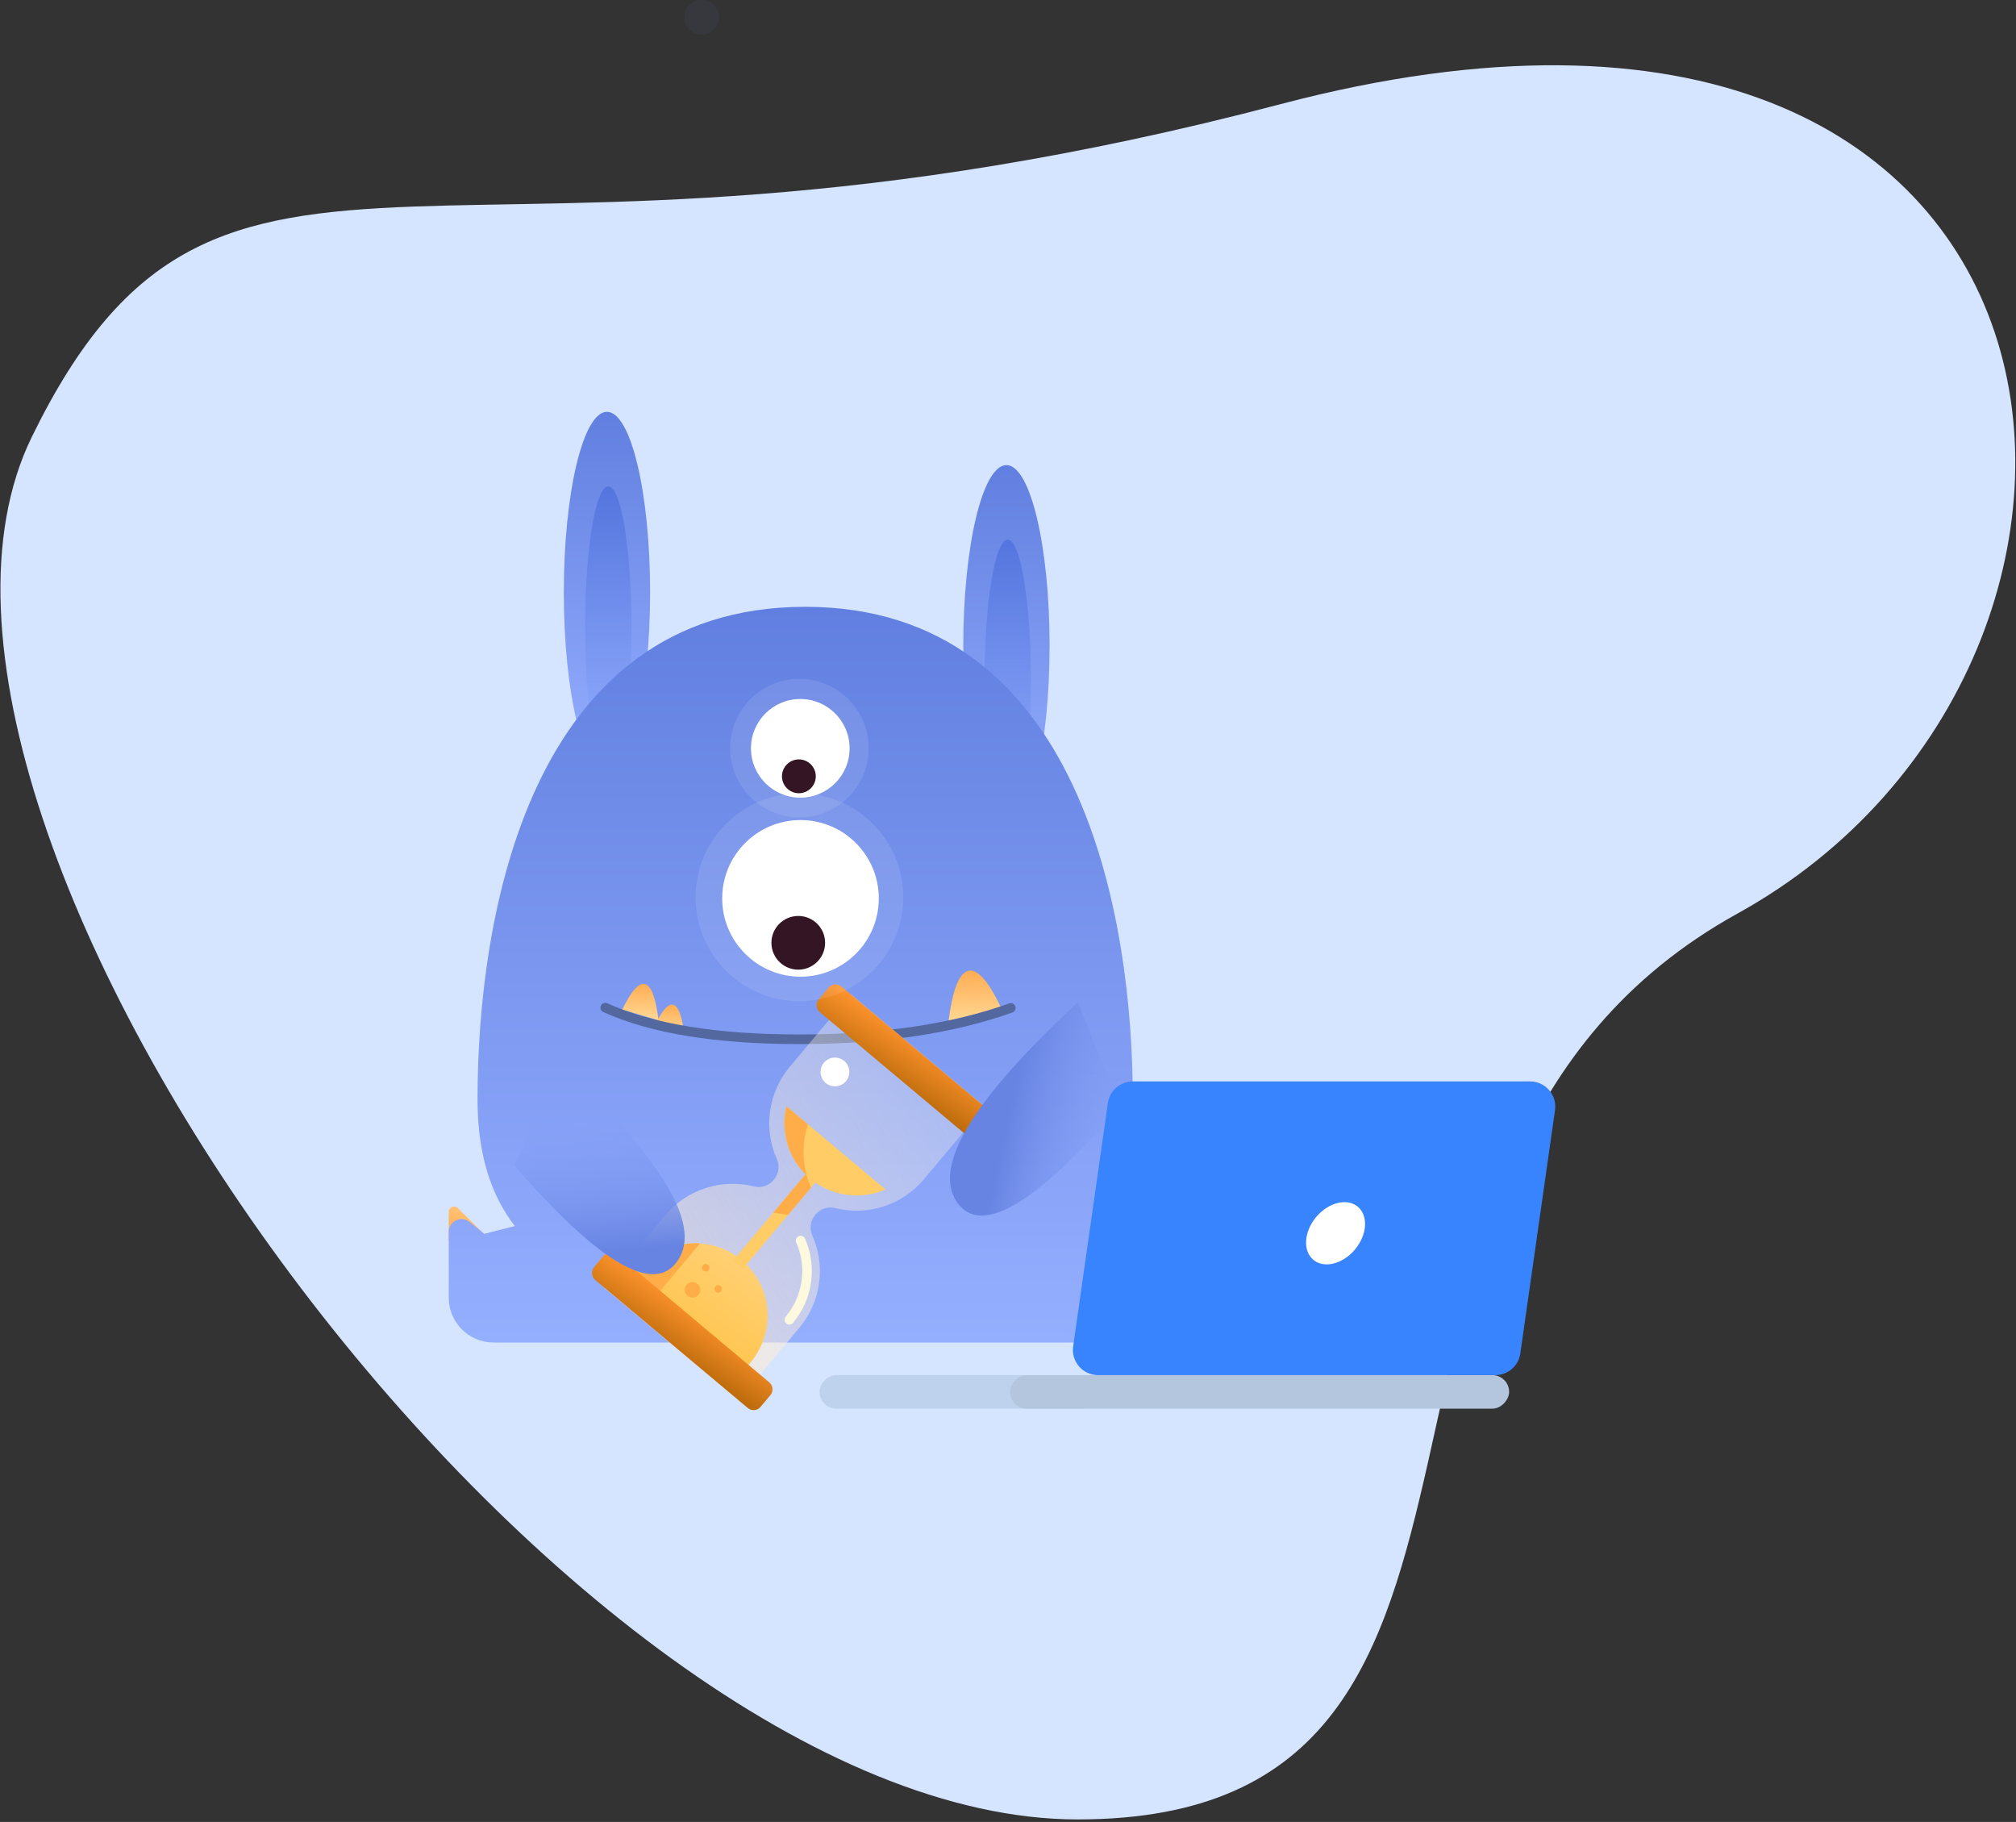 <?xml version="1.0" encoding="UTF-8"?>
<svg width="757px" height="684px" viewBox="0 0 757 684" version="1.1" xmlns="http://www.w3.org/2000/svg" xmlns:xlink="http://www.w3.org/1999/xlink">
    <rect x="0" y="0" width="757" height="684" fill="#333333" stroke="none"/>
    <!-- Generator: Sketch 52.5 (67469) - http://www.bohemiancoding.com/sketch -->
    <title>timing</title>
    <desc>Created with Sketch.</desc>
    <defs>
        <linearGradient x1="50%" y1="0%" x2="50%" y2="100%" id="linearGradient-1">
            <stop stop-color="#617FE0" offset="0%"></stop>
            <stop stop-color="#95AFFF" offset="100%"></stop>
        </linearGradient>
        <linearGradient x1="50%" y1="0%" x2="50%" y2="100%" id="linearGradient-2">
            <stop stop-color="#5475DE" offset="0%"></stop>
            <stop stop-color="#95AFFF" offset="100%"></stop>
        </linearGradient>
        <linearGradient x1="100%" y1="-78.007%" x2="50%" y2="100%" id="linearGradient-3">
            <stop stop-color="#FFDE9C" offset="0%"></stop>
            <stop stop-color="#FFAB52" offset="100%"></stop>
        </linearGradient>
        <linearGradient x1="33.554%" y1="0%" x2="50%" y2="100%" id="linearGradient-4">
            <stop stop-color="#FFDE9C" offset="0%"></stop>
            <stop stop-color="#FFAB52" offset="100%"></stop>
        </linearGradient>
        <linearGradient x1="63.994%" y1="6.081%" x2="50%" y2="100%" id="linearGradient-5">
            <stop stop-color="#FFF6E9" stop-opacity="0.545" offset="0%"></stop>
            <stop stop-color="#FFEACF" offset="100%"></stop>
        </linearGradient>
        <linearGradient x1="33.554%" y1="0%" x2="50%" y2="100%" id="linearGradient-6">
            <stop stop-color="#FFD074" offset="0%"></stop>
            <stop stop-color="#FFC652" offset="100%"></stop>
        </linearGradient>
        <linearGradient x1="6.488%" y1="5.68434189e-12%" x2="82.74%" y2="100%" id="linearGradient-7">
            <stop stop-color="#FF942D" offset="0%"></stop>
            <stop stop-color="#BF6C0D" offset="100%"></stop>
        </linearGradient>
        <linearGradient x1="50%" y1="70.776%" x2="100%" y2="16.851%" id="linearGradient-8">
            <stop stop-color="#6784E3" offset="0%"></stop>
            <stop stop-color="#819CF3" stop-opacity="0" offset="100%"></stop>
        </linearGradient>
        <linearGradient x1="70.721%" y1="79%" x2="50%" y2="16.254%" id="linearGradient-9">
            <stop stop-color="#6784E3" offset="0%"></stop>
            <stop stop-color="#819CF3" stop-opacity="0" offset="100%"></stop>
        </linearGradient>
    </defs>
    <g id="Page-1" stroke="none" stroke-width="1" fill="none" fill-rule="evenodd">
        <g id="timing" transform="translate(-114, -157)">
            <path d="M267.245,795.734 C447.878,861.45 830.907,604.969 813.779,442.411 C796.651,279.854 682.932,349.776 415.871,164.538 C148.809,-20.701 21.884,243.523 150.67,391.345 C279.457,539.167 86.612,730.017 267.245,795.734 Z" id="Oval-30" fill="#D5E4FF" transform="translate(457.167, 453.639) scale(-1, 1) rotate(-20) translate(-457.167, -453.639) "></path>
            <circle id="Oval" fill="#51679D" opacity="0.1" cx="377.5" cy="163.5" r="6.5"></circle>
            <g id="Group-26" transform="translate(281, 311)">
                <g id="Group-4" transform="translate(0.983, 0)">
                    <g id="Group-18" transform="translate(0, 0.021)">
                        <g id="Group-21" transform="translate(0.528, 0)">
                            <g id="Group-23" transform="translate(0, 0.59)">
                                <g id="Group-7">
                                    <g id="Group-2" transform="translate(43.2, 0)">
                                        <ellipse id="Oval" fill="url(#linearGradient-1)" cx="16.2" cy="67.8" rx="16.2" ry="67.8"></ellipse>
                                        <ellipse id="Oval" fill="url(#linearGradient-2)" cx="16.7" cy="80.8" rx="8.7" ry="52.8"></ellipse>
                                    </g>
                                    <g id="Group-2" transform="translate(193.2, 20)">
                                        <ellipse id="Oval" fill="url(#linearGradient-1)" cx="16.2" cy="67.8" rx="16.2" ry="67.8"></ellipse>
                                        <ellipse id="Oval" fill="url(#linearGradient-2)" cx="16.7" cy="80.8" rx="8.7" ry="52.8"></ellipse>
                                    </g>
                                    <path d="M0,311.122 L1.33226763e-15,300.342 C1.19699688e-15,299.238 0.895,298.342 2,298.342 C2.53,298.342 3.038,298.552 3.413,298.927 L12.961,308.454 L0,311.122 Z" id="Path-2" fill="url(#linearGradient-3)"></path>
                                    <path d="M253,311.122 L253,300.974 C253,299.87 253.895,298.974 255,298.974 C255.588,298.974 256.146,299.233 256.526,299.681 L263.961,308.454 L253,311.122 Z" id="Path-2" fill="url(#linearGradient-3)" transform="translate(258.48, 305.048) scale(-1, 1) translate(-258.48, -305.048) "></path>
                                    <path d="M24.81,305.684 C15.862,294.149 10.8,278.702 10.8,258.121 C10.8,190.234 29.88,73.2 133.824,73.2 C237.768,73.2 256.848,190.234 256.848,258.121 C256.848,278.901 251.687,294.448 242.577,306.018 L252.936,308.6 L256.769,305.111 C258.729,303.326 261.765,303.469 263.55,305.429 C264.354,306.313 264.8,307.465 264.8,308.66 L264.8,332.6 C264.8,341.878 257.278,349.4 248,349.4 L16.8,349.4 C7.522,349.4 -5.81465602e-12,341.878 -5.81579229e-12,332.6 L-5.8237859e-12,307.87 C-5.82411055e-12,305.219 2.149,303.07 4.8,303.07 C5.901,303.07 6.968,303.448 7.823,304.141 L13.323,308.6 L24.81,305.684 Z" id="Combined-Shape" fill="url(#linearGradient-1)"></path>
                                    <g id="Group" transform="translate(58.752, 208.327)">
                                        <path d="M130.314,11.24 L148.957,2 C149.644,14.316 148.371,21.275 145.138,22.877 C141.906,24.479 136.965,20.6 130.314,11.24 Z" id="Path-8" fill="url(#linearGradient-4)" transform="translate(139.726, 12.614) rotate(-170) translate(-139.726, -12.614) "></path>
                                        <path d="M6.147,13.131 L18.848,6.836 C19.315,15.227 18.448,19.967 16.246,21.059 C14.044,22.15 10.678,19.507 6.147,13.131 Z" id="Path-8" fill="url(#linearGradient-4)" transform="translate(12.559, 14.067) scale(-1, 1) rotate(-170) translate(-12.559, -14.067) "></path>
                                        <path d="M18.4,19.647 L28.724,14.53 C29.104,21.351 28.399,25.204 26.609,26.091 C24.819,26.978 22.083,24.83 18.4,19.647 Z" id="Path-8" fill="url(#linearGradient-4)" transform="translate(23.612, 20.408) scale(-1, 1) rotate(-170) translate(-23.612, -20.408) "></path>
                                        <path d="M0,15.353 C17.456,23.273 41.732,27.233 72.828,27.233 C103.925,27.233 130.408,23.313 152.28,15.473" id="Path-7" stroke="#52689E" stroke-width="3.6" stroke-linecap="round"></path>
                                    </g>
                                    <g id="deadline" transform="translate(130, 295) rotate(40) translate(-130, -295) translate(89, 223)">
                                        <path d="M73.667,35.52 L73.667,0 L7.933,0 L7.933,35.52 C7.933,48.641 15.518,59.971 26.506,65.308 C28.988,66.513 30.6,69.007 30.6,71.785 L30.6,72.215 C30.6,74.994 28.988,77.487 26.506,78.693 C15.518,84.029 7.933,95.359 7.933,108.481 L7.933,144 L73.667,144 L73.667,108.48 C73.667,95.359 66.082,84.029 55.094,78.692 C52.612,77.487 51,74.993 51,72.215 L51,71.785 C51,69.006 52.612,66.513 55.094,65.307 C66.082,59.971 73.667,48.641 73.667,35.52 Z" id="Path" fill="url(#linearGradient-5)" opacity="0.6"></path>
                                        <path d="M68.867,110.28 C67.873,110.28 67.067,109.474 67.067,108.48 C67.067,98.374 61.235,89.012 52.211,84.629 C51.317,84.195 50.944,83.118 51.378,82.224 C51.813,81.33 52.889,80.957 53.783,81.391 C64.04,86.372 70.667,97.004 70.667,108.479 C70.667,109.474 69.861,110.28 68.867,110.28 Z" id="Path" fill="#FCF9DE"></path>
                                        <path d="M16.505,47.81 C20.975,56.726 30.143,62.857 40.709,62.857 L40.891,62.857 C51.457,62.857 60.624,56.726 65.094,47.81 L16.505,47.81 Z" id="Path" fill="#FFCC66"></path>
                                        <path d="M68,134.667 L68,130.195 C68,115.121 55.839,102.857 40.891,102.857 L40.709,102.857 C25.761,102.857 13.6,115.121 13.6,130.195 L13.6,134.667 L68,134.667 Z" id="Path" fill="url(#linearGradient-6)"></path>
                                        <rect id="Rectangle" fill="#FFCC66" x="38.4" y="57.143" width="4.8" height="48"></rect>
                                        <path d="M24.733,108.48 C24.733,108.361 24.739,108.242 24.74,108.122 C17.993,113.1 13.6,121.138 13.6,130.194 L13.6,134.666 L24.734,134.666 L24.734,108.48 L24.733,108.48 Z" id="Path" fill="#FFAD48"></path>
                                        <path d="M38.4,81.632 C39.909,80.539 41.515,79.572 43.2,78.746 L43.2,65.254 C41.515,64.428 39.909,63.462 38.4,62.368 L38.4,81.632 Z" id="Path" fill="#FFAD48"></path>
                                        <path d="M39.019,62.801 C33.701,59.131 29.512,53.922 27.08,47.81 L16.505,47.81 C20.735,56.247 29.172,62.187 39.019,62.801 Z" id="Path" fill="#FFAD48"></path>
                                        <path d="M78.186,12.667 L3.414,12.667 C1.528,12.667 0,11.138 0,9.253 L0,3.509 C0,1.624 1.529,0.095 3.414,0.095 L78.186,0.095 C80.072,0.095 81.6,1.624 81.6,3.509 L81.6,9.253 C81.6,11.138 80.071,12.667 78.186,12.667 Z" id="Path" fill="url(#linearGradient-7)"></path>
                                        <path d="M3.414,131.333 L78.186,131.333 C80.072,131.333 81.6,132.862 81.6,134.747 L81.6,140.491 C81.6,142.376 80.071,143.905 78.186,143.905 L3.414,143.905 C1.528,143.905 0,142.376 0,140.491 L0,134.747 C0,132.862 1.529,131.333 3.414,131.333 Z" id="Path" fill="url(#linearGradient-7)"></path>
                                        <circle id="Oval" fill="#FFFFFF" cx="22.174" cy="26.219" r="5.4"></circle>
                                        <circle id="Oval" fill="#FFAD48" cx="33.799" cy="123.283" r="2.9"></circle>
                                        <circle id="Oval" fill="#FFAD48" cx="40.959" cy="116.783" r="1.4"></circle>
                                        <circle id="Oval" fill="#FFAD48" cx="32.263" cy="113.721" r="1.4"></circle>
                                    </g>
                                    <path d="M204.206,222.531 C197.516,275.505 201.858,304.351 217.232,309.067 C232.606,313.783 240.734,291.626 241.618,242.596 L204.206,222.531 Z" id="Path-2" fill="url(#linearGradient-8)" transform="translate(221.391, 266.109) rotate(40) translate(-221.391, -266.109) "></path>
                                    <path d="M38.206,244.531 C31.516,297.505 35.858,326.351 51.232,331.067 C66.606,335.783 74.734,313.626 75.618,264.596 L38.206,244.531 Z" id="Path-2" fill="url(#linearGradient-9)" transform="translate(55.391, 288.109) scale(-1, 1) rotate(40) translate(-55.391, -288.109) "></path>
                                </g>
                            </g>
                        </g>
                        <g id="Group-8" transform="translate(93.2, 100.4)">
                            <g id="Group-13" transform="translate(0, 0.452)">
                                <circle id="Oval" fill="#FFFFFF" opacity="0.1" cx="39" cy="82" r="39"></circle>
                                <circle id="Oval" fill="#FFFFFF" opacity="0.1" cx="39" cy="26" r="26"></circle>
                                <circle id="Oval" fill="#FFFFFF" cx="39.4" cy="82.4" r="29.4"></circle>
                                <circle id="Oval" fill="#331523" cx="38.56" cy="99.08" r="10.08"></circle>
                            </g>
                            <g id="Group-13" transform="translate(20.8, 8)">
                                <circle id="Oval" fill="#FFFFFF" cx="18.522" cy="18.522" r="18.522"></circle>
                                <circle id="Oval" fill="#331523" cx="17.993" cy="29.03" r="6.35"></circle>
                            </g>
                        </g>
                    </g>
                </g>
            </g>
            <g id="Group-58" transform="translate(559.5, 624.5) scale(-1, 1) translate(-559.5, -624.5) translate(421, 563)">
                <rect id="Rectangle-10-Copy" fill="#9CB4D2" opacity="0.4" x="171.55" y="110.25" width="104.7" height="12.6" rx="6.3"></rect>
                <rect id="Rectangle-10" fill="#B3C6DD" x="17.325" y="110.25" width="187.425" height="12.6" rx="6.3"></rect>
                <path d="M5.503,48.689 L5.099,45.856 M2.867,30.211 L0.096,10.786 C-0.641,5.62 2.944,0.833 8.103,0.095 C8.545,0.032 8.991,0 9.438,0 L158.656,0 C163.352,0 167.334,3.458 167.998,8.114 L181.029,99.464 C181.766,104.63 178.181,109.417 173.022,110.155 C172.58,110.218 172.134,110.25 171.687,110.25 L22.469,110.25 C17.773,110.25 13.791,106.792 13.127,102.136 L7.773,64.603" id="Rectangle-6" fill="#3884FF" fill-rule="nonzero"></path>
                <ellipse id="Oval-5" fill="#FFFFFF" transform="translate(82.5, 57) rotate(-40) translate(-82.5, -57) " cx="82.5" cy="57" rx="9.5" ry="13"></ellipse>
            </g>
        </g>
    </g>
</svg>